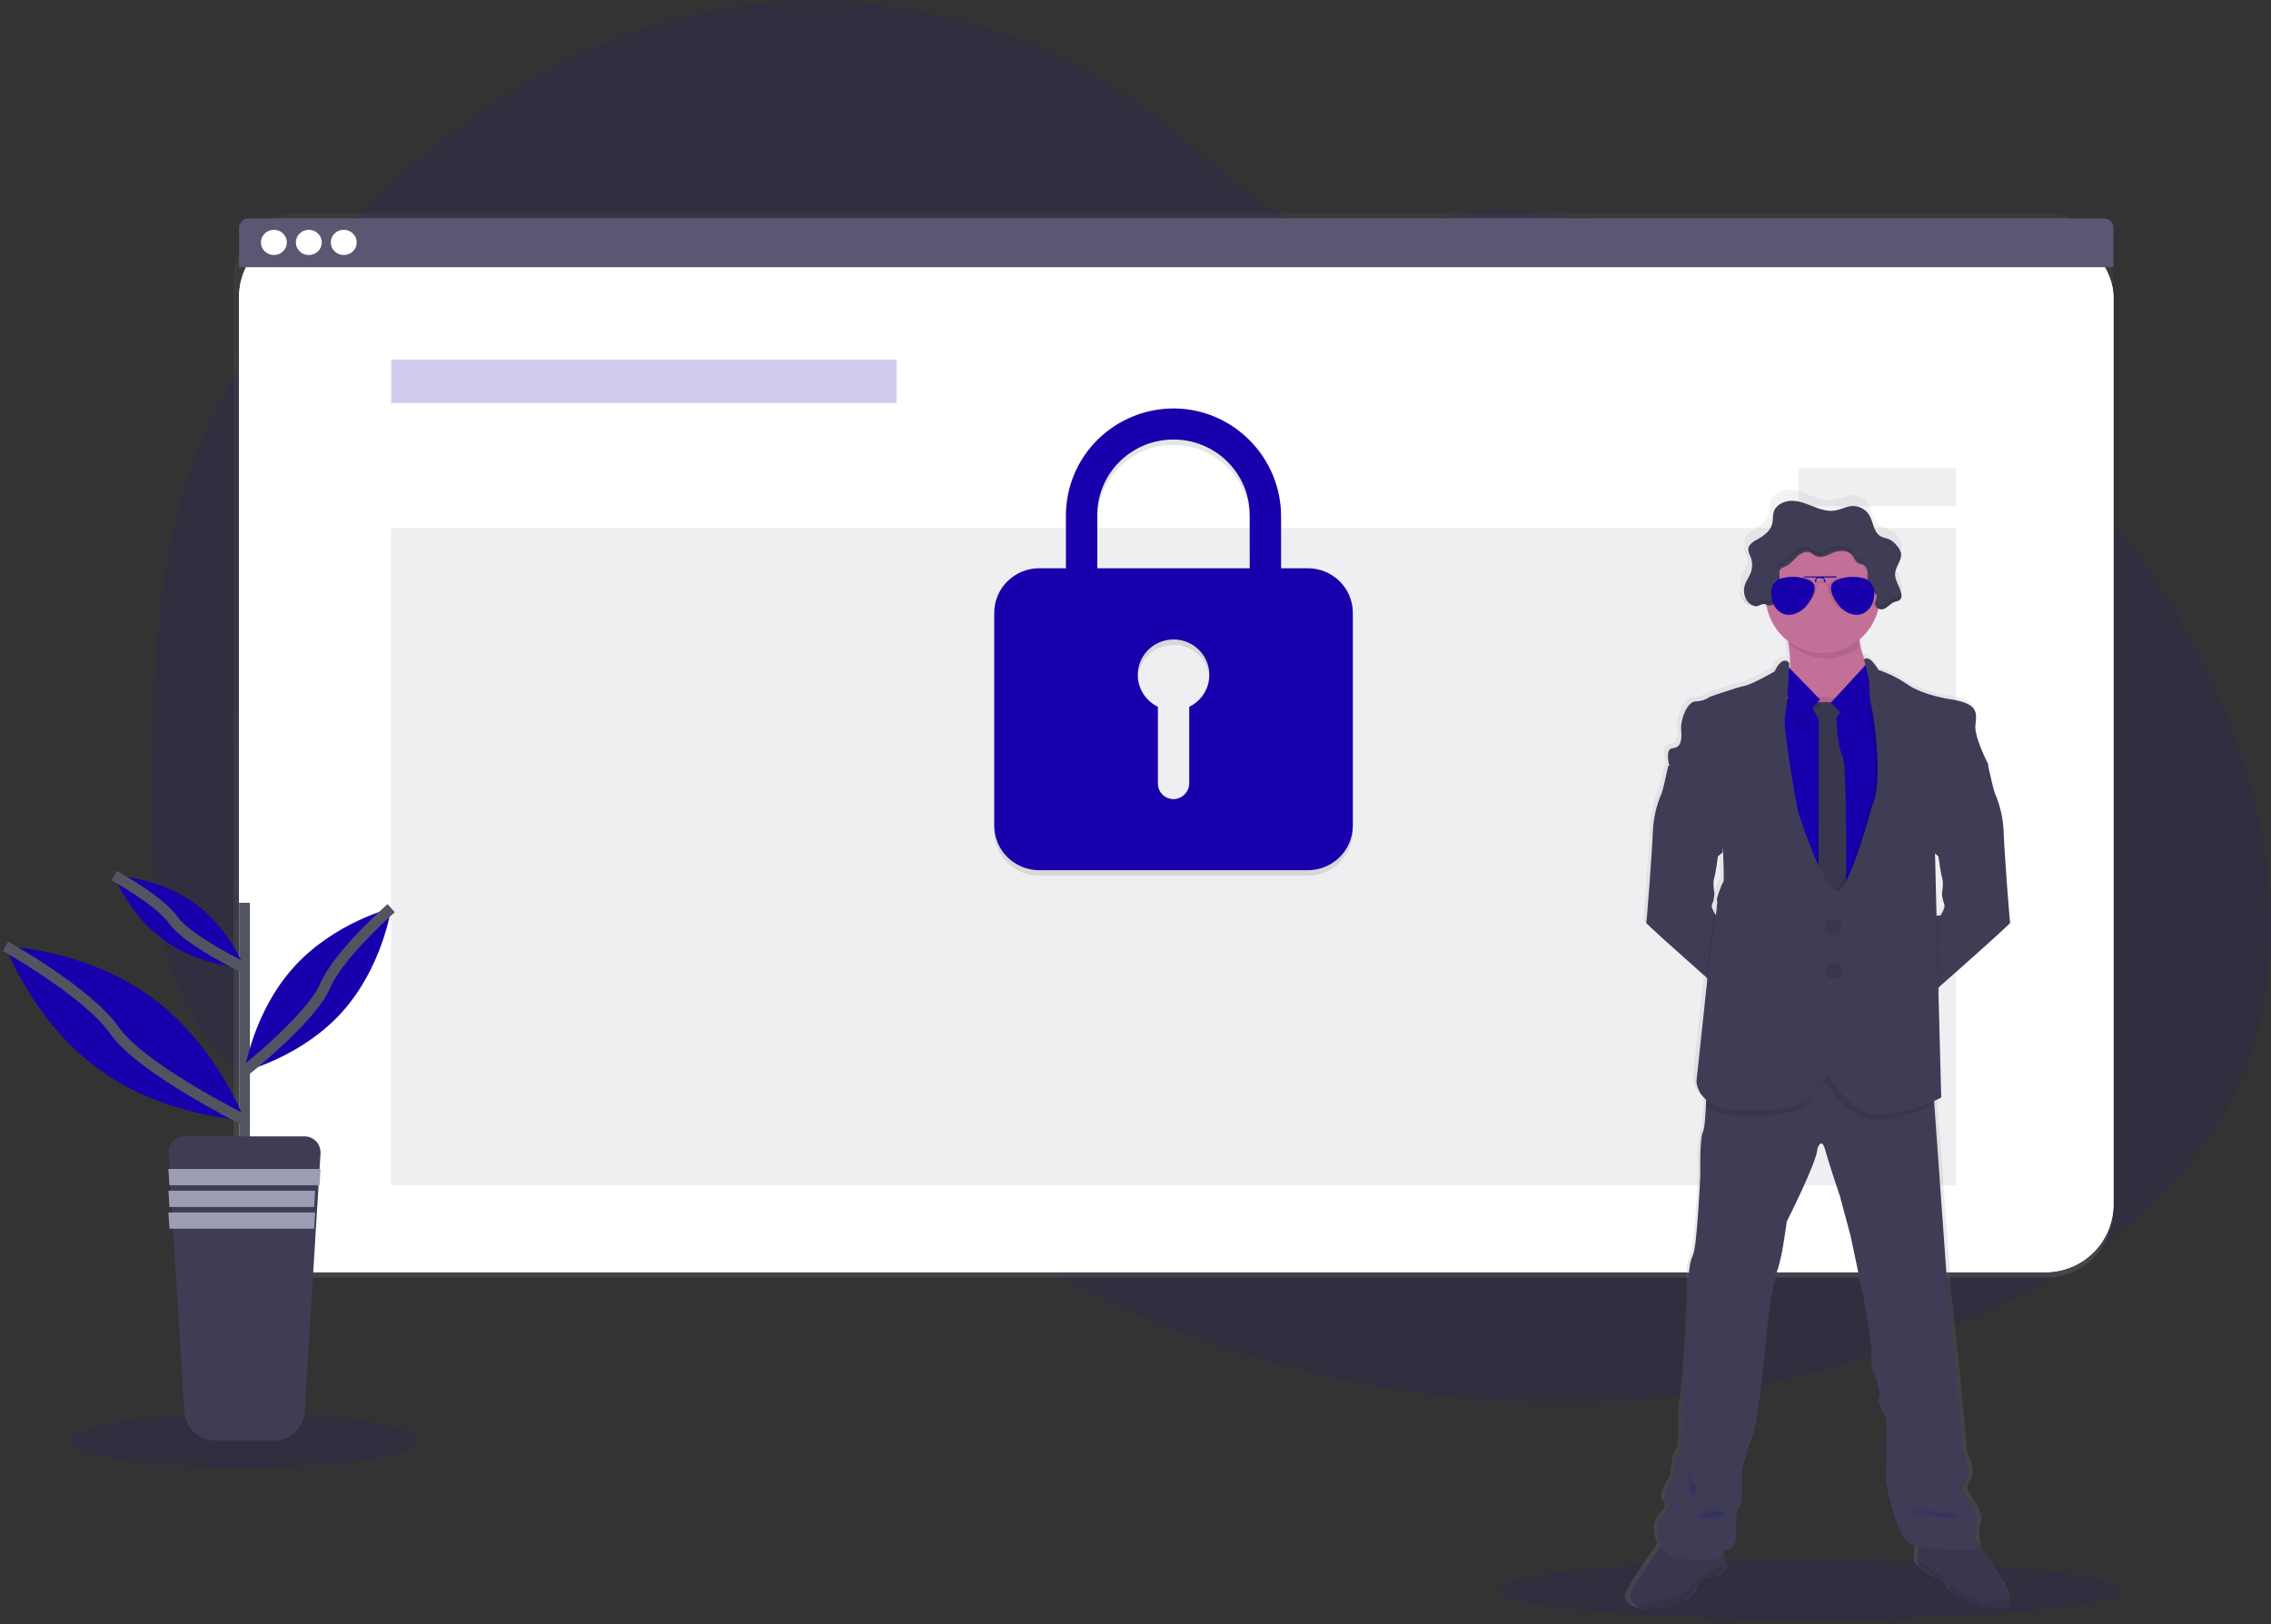 <?xml version="1.0" encoding="UTF-8"?>
<svg width="418px" height="299px" viewBox="0 0 418 299" version="1.1" xmlns="http://www.w3.org/2000/svg" xmlns:xlink="http://www.w3.org/1999/xlink">
    <rect x="0" y="0" width="418" height="299" fill="#333333" stroke="none"/>
    <!-- Generator: Sketch 53.2 (72643) - https://sketchapp.com -->
    <title>undraw_security_o890</title>
    <desc>Created with Sketch.</desc>
    <defs>
        <linearGradient x1="49.999%" y1="100%" x2="49.999%" y2="0%" id="linearGradient-1">
            <stop stop-color="#808080" stop-opacity="0.25" offset="0%"></stop>
            <stop stop-color="#808080" stop-opacity="0.12" offset="54%"></stop>
            <stop stop-color="#808080" stop-opacity="0.1" offset="100%"></stop>
        </linearGradient>
        <linearGradient x1="50%" y1="100.008%" x2="50%" y2="0.002%" id="linearGradient-2">
            <stop stop-color="#808080" stop-opacity="0.25" offset="0%"></stop>
            <stop stop-color="#808080" stop-opacity="0.12" offset="54%"></stop>
            <stop stop-color="#808080" stop-opacity="0.1" offset="100%"></stop>
        </linearGradient>
    </defs>
    <g id="Portfolio" stroke="none" stroke-width="1" fill="none" fill-rule="evenodd">
        <g id="Code-of-Ethics" transform="translate(-801, -2468)">
            <g id="undraw_security_o890" transform="translate(802, 2468)">
                <path d="M410.4,201.039 C400.737,221.01 381.116,234.364 360.783,243.171 C333.408,255.032 303.262,259.736 273.531,257.746 C268.321,257.399 263.126,256.844 257.947,256.081 C239.961,253.452 222.425,248.336 205.842,240.88 C201.056,238.72 196.367,236.362 191.775,233.807 C184.105,229.548 176.756,224.732 169.786,219.4 C168.033,218.059 166.305,216.684 164.6,215.275 C163.418,214.298 162.247,213.3 161.058,212.331 C158.548,210.287 155.966,208.344 153.086,206.891 C152.217,206.452 151.326,206.058 150.416,205.71 C141.295,202.234 130.777,203.546 121.282,206.257 C114.059,208.319 107.018,211.143 99.802,213.158 C96.593,214.081 93.323,214.778 90.016,215.242 C82.632,216.178 75.135,215.519 68.027,213.307 L67.42,213.118 C66.402,212.797 65.392,212.446 64.39,212.065 L63.783,211.831 C62.813,211.457 61.864,211.055 60.935,210.625 L60.328,210.348 C59.358,209.897 58.409,209.419 57.48,208.916 C57.146,208.742 56.815,208.552 56.488,208.374 C51.204,205.417 46.402,201.671 42.246,197.264 C42.126,197.143 42.013,197.02 41.882,196.899 C41.304,196.273 40.736,195.635 40.187,194.983 C39.984,194.742 39.78,194.502 39.58,194.254 C38.928,193.457 38.298,192.642 37.692,191.809 C37.601,191.689 37.514,191.565 37.427,191.445 C34.943,188.003 32.885,184.272 31.295,180.335 C31.244,180.215 31.197,180.091 31.153,179.97 C30.668,178.719 30.226,177.448 29.826,176.155 C29.662,175.616 29.506,175.062 29.368,174.523 C29.32,174.363 29.277,174.199 29.237,174.038 C27.229,166.121 27,157.889 27,149.705 C27,148.751 27,147.797 27,146.845 C27.058,133.607 27.262,120.144 29.211,107.088 C29.211,106.997 29.237,106.906 29.251,106.818 C29.904,102.423 30.791,98.066 31.91,93.766 C33.081,89.255 34.577,84.834 36.387,80.54 C40.871,69.973 47.392,60.357 54.633,51.444 C72.872,29.017 96.791,10.189 124.788,3.142 C154.955,-4.447 188.483,2.825 212.817,22.236 C220.237,28.153 226.903,35.16 235.235,39.697 C242.509,43.646 251.023,45.283 258.813,42.174 C265.25,39.606 269.44,38.33 276.67,38.72 C291.637,39.568 306.393,42.665 320.443,47.906 C321.01,48.114 321.577,48.329 322.141,48.544 C358.768,62.583 390.252,90.476 406.618,126.32 C407.052,127.267 407.472,128.222 407.88,129.184 C417.637,152.019 421.165,178.783 410.4,201.039 Z" id="Path" fill="#1800AD" fill-rule="nonzero" opacity="0.1"></path>
                <ellipse id="Oval" fill="#1800AD" fill-rule="nonzero" opacity="0.1" cx="44" cy="265.188" rx="32" ry="5"></ellipse>
                <ellipse id="Oval" fill="#1800AD" fill-rule="nonzero" opacity="0.1" cx="332" cy="292.688" rx="57" ry="5.5"></ellipse>
                <rect id="Rectangle" fill="url(#linearGradient-1)" fill-rule="nonzero" x="42" y="39.188" width="346" height="196" rx="12.49"></rect>
                <rect id="Rectangle" fill="#FFFFFF" fill-rule="nonzero" x="43" y="42.188" width="345" height="192" rx="12.49"></rect>
                <rect id="Rectangle" fill="#FFFFFF" fill-rule="nonzero" x="43" y="42.188" width="345" height="192" rx="12.49"></rect>
                <rect id="Rectangle" fill="#FFFFFF" fill-rule="nonzero" opacity="0.04" x="43" y="42.188" width="345" height="192" rx="12.49"></rect>
                <path d="M386.263,40.188 L44.752,40.188 C43.784,40.188 43,40.959 43,41.91 L43,49.188 L388,49.188 L388,41.91 C388,40.965 387.225,40.196 386.263,40.188 Z" id="Path" fill="#5A5773" fill-rule="nonzero"></path>
                <g id="6c975d28-8d47-4ade-9154-b3b78f637b65" transform="translate(47, 42.188)" fill="#FFFFFF" fill-rule="nonzero">
                    <ellipse id="Oval" cx="2.413" cy="2.436" rx="2.388" ry="2.321"></ellipse>
                    <ellipse id="Oval" cx="8.842" cy="2.436" rx="2.388" ry="2.321"></ellipse>
                    <ellipse id="Oval" cx="15.271" cy="2.436" rx="2.388" ry="2.321"></ellipse>
                </g>
                <rect id="Rectangle" fill="#1800AD" fill-rule="nonzero" opacity="0.2" x="71" y="66.188" width="93" height="8"></rect>
                <rect id="Rectangle" fill="#5A5773" fill-rule="nonzero" opacity="0.1" x="71" y="97.188" width="288" height="121"></rect>
                <path d="M239.753,105.61 L234.796,105.61 L234.796,96.069 C234.796,85.303 226.132,76.353 215.265,76.19 C209.973,76.134 204.877,78.175 201.109,81.857 C197.342,85.54 195.213,90.561 195.197,95.804 L195.197,105.61 L190.25,105.61 C185.7,105.624 182.014,109.276 182,113.784 L182,153.014 C182.014,157.523 185.7,161.175 190.25,161.188 L239.753,161.188 C244.303,161.175 247.988,157.522 248,153.014 L248,113.784 C247.988,109.276 244.303,105.624 239.753,105.61 Z M217.892,131.112 L217.892,145.162 C217.902,146.706 216.702,147.993 215.148,148.106 C214.358,148.143 213.587,147.857 213.015,147.316 C212.443,146.775 212.119,146.026 212.119,145.242 L212.119,131.105 C209.363,129.773 207.899,126.733 208.589,123.772 C209.278,120.812 211.939,118.715 215.005,118.715 C218.072,118.715 220.733,120.812 221.422,123.772 C222.112,126.733 220.648,129.773 217.892,131.105 L217.892,131.112 Z M229.029,105.61 L200.971,105.61 L200.971,95.804 C200.971,88.131 207.249,81.91 214.995,81.91 C222.74,81.91 229.018,88.131 229.018,95.804 L229.029,105.61 Z" id="Shape" fill="#000000" fill-rule="nonzero" opacity="0.1"></path>
                <path d="M239.753,104.61 L234.796,104.61 L234.796,95.069 C234.796,84.303 226.132,75.353 215.265,75.19 C209.973,75.134 204.877,77.175 201.109,80.857 C197.342,84.54 195.213,89.561 195.197,94.804 L195.197,104.61 L190.25,104.61 C185.7,104.624 182.014,108.276 182,112.784 L182,152.014 C182.014,156.523 185.7,160.175 190.25,160.188 L239.753,160.188 C244.303,160.175 247.988,156.522 248,152.014 L248,112.784 C247.988,108.276 244.303,104.624 239.753,104.61 L239.753,104.61 Z M217.892,130.112 L217.892,144.162 C217.902,145.706 216.702,146.993 215.148,147.106 C214.358,147.143 213.587,146.857 213.015,146.316 C212.443,145.775 212.119,145.026 212.119,144.242 L212.119,130.105 C209.363,128.773 207.899,125.733 208.589,122.772 C209.278,119.812 211.939,117.715 215.005,117.715 C218.072,117.715 220.733,119.812 221.422,122.772 C222.112,125.733 220.648,128.773 217.892,130.105 L217.892,130.112 Z M229.029,104.61 L200.971,104.61 L200.971,94.804 C200.971,87.131 207.249,80.91 214.995,80.91 C222.74,80.91 229.018,87.131 229.018,94.804 L229.029,104.61 Z" id="Shape" fill="#1800AD" fill-rule="nonzero"></path>
                <rect id="Rectangle" fill="#5A5773" fill-rule="nonzero" opacity="0.1" x="330" y="86.188" width="29" height="7"></rect>
                <path d="M368.972,294.259 C368.779,293.293 368.449,292.359 367.991,291.486 L363.6,284.957 L363.625,284.957 C363.625,284.957 362.934,281.677 363.625,280.067 C364.317,278.456 361.159,274.495 361.159,274.495 C361.159,274.495 360.774,273.5 361.777,272.276 C362.78,271.052 361.159,267.466 361.159,267.466 C361.159,267.466 360.39,259.978 360.313,258.834 C360.236,257.69 359.618,251.35 359.618,251.35 L358.154,237.908 L355.549,202.282 L355.501,201.616 C355.823,201.459 355.995,201.361 355.995,201.361 L355.475,181.662 L355.926,181.258 C359.856,177.716 368.921,169.518 368.829,169.339 C368.738,169.16 367.731,155.649 367.614,152.268 C367.514,149.865 366.986,147.499 366.055,145.279 C365.828,144.831 365.173,141.876 364.902,140.626 C364.829,140.283 364.782,140.068 364.782,140.068 C364.782,140.068 362.125,135.025 362.355,132.733 C362.586,130.441 363.047,128.725 357.382,127.924 C357.382,127.924 352.625,127.217 349.792,125.289 C348.117,124.135 346.286,123.222 344.354,122.578 C344.354,122.578 342.766,119.663 341.661,120.651 C341.193,119.61 340.843,118.521 340.618,117.404 L340.585,117.2 C342.683,115.743 344.192,113.592 344.844,111.129 C344.881,110.991 344.91,110.849 344.943,110.71 C345.053,110.747 345.168,110.768 345.283,110.772 C346.246,110.772 346.839,109.705 347.739,109.366 C348.105,109.224 348.555,109.202 348.837,108.914 C349.025,108.69 349.112,108.399 349.078,108.109 C349.088,108.009 349.088,107.909 349.078,107.81 C349.08,107.775 349.08,107.739 349.078,107.704 L349.078,107.741 C348.833,106.414 347.801,105.237 347.915,103.889 C348.025,102.621 349.144,101.506 349.053,100.271 C349.052,100.173 349.043,100.076 349.027,99.979 L349.027,100.023 C348.891,99.541 348.64,99.098 348.295,98.733 C347.901,98.199 347.384,97.766 346.788,97.472 C346.279,97.25 345.69,97.199 345.214,96.933 C343.816,96.175 343.82,94.2 342.989,92.852 C342.263,91.705 340.953,91.059 339.597,91.18 C338.557,91.282 337.617,91.832 336.588,92.01 C335.183,92.258 333.752,91.803 332.42,91.282 C331.088,90.761 329.738,90.188 328.307,90.188 C326.876,90.188 325.328,90.917 324.896,92.262 C324.665,92.991 324.779,93.774 324.603,94.514 C324.289,95.818 323.139,96.751 321.95,97.4 C321.218,97.804 320.347,98.267 320.12,99.032 C320.12,99.01 320.12,98.992 320.12,98.974 C320.104,99.035 320.092,99.097 320.084,99.16 C320.076,99.241 320.076,99.322 320.084,99.404 C320.084,99.928 320.362,100.428 320.548,100.927 C320.896,101.876 320.888,102.919 320.527,103.864 C320.256,104.556 319.795,105.164 319.531,105.853 C319.407,106.174 319.326,106.51 319.29,106.852 L319.29,106.793 C319.28,106.949 319.28,107.104 319.29,107.26 C319.285,107.792 319.411,108.317 319.656,108.79 C319.995,109.45 320.587,109.945 321.299,110.164 C322.031,110.331 322.488,109.617 323.26,109.799 C323.398,109.833 323.534,109.875 323.666,109.927 C323.692,110.091 323.718,110.255 323.747,110.415 C324.214,112.867 325.526,115.08 327.458,116.672 C327.458,116.759 327.487,116.846 327.498,116.938 L327.498,116.938 C327.732,118.39 327.833,119.861 327.802,121.332 C327.802,121.332 326.649,119.652 325.068,122.895 C325.068,122.895 320.944,125.264 319.52,125.533 C318.097,125.803 313.043,127.556 313.043,127.556 C312.28,128.104 311.363,128.399 310.422,128.397 C308.845,128.397 307.535,131.833 307.725,133.703 C307.916,135.572 307.612,136.949 306.144,137.026 C304.677,137.102 305.478,140.065 305.489,140.116 L305.354,140.753 C305.068,142.058 304.446,144.856 304.227,145.294 C303.296,147.513 302.767,149.879 302.664,152.282 C302.551,155.664 301.566,169.124 301.453,169.354 C301.376,169.503 307.586,175.154 311.952,179.104 L312.585,179.673 L310.576,198.358 C310.695,199.815 311.449,201.147 312.64,202.002 C312.64,202.221 312.64,202.443 312.618,202.672 C312.53,204.859 312.355,207.504 312.003,208.196 C311.389,209.421 311.542,215.987 311.542,215.987 C311.542,215.987 310.924,229.352 310.155,230.806 C309.387,232.26 309.229,235.31 309.46,235.907 C309.691,236.505 308.688,252.556 308.688,252.556 L307.919,259.738 C307.919,259.738 308.15,266.61 307.455,266.763 C306.759,266.916 306.375,271.653 306.375,271.653 C306.375,271.653 303.912,275.013 304.988,276.233 C306.064,277.454 304.831,277.993 304.717,278.296 C304.604,278.598 302.368,279.753 303.985,284.024 C304,284.066 304.017,284.107 304.036,284.148 C302.521,286.243 297.72,293.002 298.013,294.03 C298.229,294.683 298.687,295.23 299.294,295.56 C300.424,296.234 302.364,296.547 305.449,295.56 C310.572,293.917 310.207,292.732 310.207,292.732 C310.261,291.583 311.21,290.676 312.366,290.67 C314.485,290.517 316.065,288.571 316.065,288.571 L315.817,287.649 L315.476,286.374 C315.517,286.01 315.776,285.372 316.94,285.018 C318.715,284.483 318.25,281.123 318.25,281.123 C318.25,281.123 318.097,277.611 318.865,277.152 C319.634,276.692 319.33,270.888 319.33,270.888 C319.33,270.888 320.179,266.687 321.408,263.859 C322.638,261.031 324.109,244.233 324.109,244.233 C324.109,244.233 325.108,235.984 326.034,233.615 C326.96,231.247 327.809,224.604 327.809,224.604 C327.809,224.604 333.514,213.604 333.588,211.159 C333.588,211.159 334.319,208.867 335.051,211.388 C335.783,213.91 337.84,219.944 337.84,219.944 L339.842,227.352 L342.231,238.425 L343.776,247.746 C343.776,247.746 343.542,251.259 344.142,252.483 C344.742,253.707 345.606,256.528 345.144,257.063 C344.683,257.599 346.067,260.12 346.455,260.652 C346.842,261.184 346.455,272.491 346.455,272.491 C346.455,272.491 348.226,282.114 350.769,283.787 C350.947,283.903 351.135,284.001 351.333,284.078 C351.296,285.12 351.26,286.516 351.307,287.245 C351.302,287.408 351.329,287.57 351.388,287.722 C351.618,288.028 354.238,290.091 354.78,290.091 C355.322,290.091 357.243,291.428 357.323,292.076 C357.404,292.725 362.956,295.472 363.742,295.553 C364.529,295.633 368.342,296.314 368.866,295.247 C368.995,294.934 369.032,294.592 368.972,294.259 Z M355.333,156.626 L355.728,156.965 C355.728,156.965 356.134,160.117 356.423,161.06 C356.712,162.004 356.365,163.84 356.365,163.84 C356.391,164.526 356.528,165.203 356.771,165.845 C357.115,166.533 356.076,168.031 356.076,168.031 L355.15,168.031 L354.861,156.232 L355.333,156.626 Z M327.802,121.398 L327.802,121.328 C327.794,121.35 327.791,121.376 327.791,121.398 L327.802,121.398 Z M313.584,166.817 C313.442,166.512 313.421,166.165 313.526,165.845 C313.608,165.672 313.673,165.491 313.72,165.305 C313.833,164.827 313.904,164.339 313.932,163.848 C313.933,163.842 313.933,163.836 313.932,163.83 C313.899,163.655 313.603,161.964 313.877,161.068 C314.152,160.171 314.569,156.972 314.569,156.972 L314.832,156.75 L315.443,156.221 C315.443,156.221 315.443,156.025 315.487,155.7 C315.615,158.47 315.718,161.53 315.553,161.683 C315.246,161.986 314.126,164.963 314.397,165.079 C314.485,165.119 314.364,166.311 314.159,167.914 C313.929,167.57 313.736,167.202 313.584,166.817 L313.584,166.817 Z" id="Shape" fill="url(#linearGradient-2)" fill-rule="nonzero"></path>
                <path d="M344,124.937 L344,129.491 L334.486,134.188 C334.486,134.188 325.04,128.576 327.37,126.343 C328.861,124.93 328.574,121.049 328.171,118.38 L328.171,118.38 C327.936,116.828 327.664,115.689 327.664,115.689 C327.664,115.689 344.634,110.93 342.069,114.543 C341.211,115.751 341.144,117.315 341.431,118.863 C342.013,121.935 344,124.937 344,124.937 Z" id="Path" fill="#C37098" fill-rule="nonzero"></path>
                <path d="M318,168.558 L316.777,183.188 C316.777,183.188 314.944,181.574 312.571,179.473 C308.173,175.577 301.926,170.006 302.001,169.858 C302.116,169.63 303.116,156.357 303.224,153.021 C303.326,150.653 303.857,148.321 304.793,146.132 C305.016,145.698 305.644,142.94 305.908,141.651 C305.998,141.25 306.053,140.99 306.053,140.99 L308.106,140.188 C308.106,140.188 316.658,149.454 316.658,149.623 C316.658,149.793 316.074,156.91 316.074,156.91 L315.468,157.422 L315.204,157.643 C315.204,157.643 314.795,160.752 314.505,161.683 C314.215,162.615 314.527,164.232 314.561,164.406 L314.561,164.406 C314.533,164.892 314.462,165.375 314.349,165.85 C314.3,166.032 314.234,166.21 314.152,166.381 C314.047,166.697 314.068,167.039 314.211,167.341 C314.376,167.76 314.591,168.158 314.851,168.529 L318,168.558 Z" id="Path" fill="#3F3D56" fill-rule="nonzero"></path>
                <path d="M368.999,169.854 C369.089,170.031 359.962,178.118 356.006,181.61 L354.213,183.188 L353,168.554 L356.144,168.554 C356.144,168.554 357.193,167.084 356.844,166.405 C356.6,165.772 356.463,165.105 356.438,164.43 C356.438,164.43 356.784,162.624 356.494,161.688 C356.204,160.753 355.794,157.647 355.794,157.647 L355.396,157.315 L354.924,156.914 C354.924,156.914 354.339,149.795 354.339,149.626 C354.339,149.456 362.897,140.188 362.897,140.188 L364.936,140.979 C364.936,140.979 364.981,141.193 365.055,141.532 C365.331,142.764 365.989,145.678 366.216,146.122 C367.153,148.312 367.685,150.645 367.786,153.013 C367.883,156.351 368.88,169.627 368.999,169.854 Z" id="Path" fill="#3F3D56" fill-rule="nonzero"></path>
                <path d="M368.879,295.604 C368.358,296.666 364.701,295.968 363.947,295.909 C363.192,295.851 357.862,293.096 357.788,292.452 C357.713,291.807 355.867,290.479 355.35,290.479 C354.832,290.479 352.32,288.426 352.097,288.124 C352.04,287.973 352.015,287.812 352.022,287.651 C351.944,286.402 352.097,283.188 352.097,283.188 L362.816,283.796 L368.025,291.844 C368.464,292.712 368.782,293.64 368.968,294.599 C369.031,294.936 369,295.284 368.879,295.604 L368.879,295.604 Z" id="Path" fill="#3F3D56" fill-rule="nonzero"></path>
                <path d="M368.879,295.604 C368.358,296.666 364.701,295.968 363.947,295.909 C363.192,295.851 357.862,293.096 357.788,292.452 C357.713,291.807 355.867,290.479 355.35,290.479 C354.832,290.479 352.32,288.426 352.097,288.124 C352.04,287.973 352.015,287.812 352.022,287.651 C351.944,286.402 352.097,283.188 352.097,283.188 L362.816,283.796 L368.025,291.844 C368.464,292.712 368.782,293.64 368.968,294.599 C369.031,294.936 369,295.284 368.879,295.604 L368.879,295.604 Z" id="Path" fill="#000000" fill-rule="nonzero" opacity="0.1"></path>
                <path d="M368.879,295.572 C368.358,296.692 364.696,295.956 363.94,295.894 C363.185,295.833 357.848,292.928 357.774,292.249 C357.699,291.57 355.851,290.17 355.333,290.17 C354.815,290.17 352.299,288.006 352.076,287.687 C352.019,287.528 351.994,287.359 352.001,287.188 L355.478,289.567 C355.478,289.567 357.699,291.102 358.292,292.011 C358.884,292.921 363.554,294.812 363.94,294.851 C364.228,294.881 367.293,294.244 368.968,294.513 C369.031,294.868 369,295.235 368.879,295.572 L368.879,295.572 Z" id="Path" fill="#000000" fill-rule="nonzero" opacity="0.1"></path>
                <path d="M317,288.586 C317,288.586 315.422,290.53 313.314,290.68 C312.159,290.689 311.213,291.593 311.162,292.737 C311.162,292.737 311.53,293.921 306.433,295.562 C303.355,296.545 301.42,296.235 300.292,295.562 C299.687,295.231 299.23,294.686 299.013,294.035 C298.666,292.818 305.47,283.554 305.47,283.554 L311.663,283.188 L316.086,285.169 L316.764,287.68 L317,288.586 Z" id="Path" fill="#3F3D56" fill-rule="nonzero"></path>
                <path d="M317,288.586 C317,288.586 315.422,290.53 313.314,290.68 C312.159,290.689 311.213,291.593 311.162,292.737 C311.162,292.737 311.53,293.921 306.433,295.562 C303.355,296.545 301.42,296.235 300.292,295.562 C299.687,295.231 299.23,294.686 299.013,294.035 C298.666,292.818 305.47,283.554 305.47,283.554 L311.663,283.188 L316.086,285.169 L316.764,287.68 L317,288.586 Z" id="Path" fill="#000000" fill-rule="nonzero" opacity="0.1"></path>
                <path d="M316,289.053 C316,289.053 314.489,290.878 312.47,291.018 C311.364,291.026 310.458,291.875 310.409,292.949 C310.409,292.949 310.762,294.061 305.88,295.601 C302.933,296.523 301.08,296.232 300,295.601 C302.778,295.32 308.916,293.615 309.53,293.025 C310.268,292.308 311.189,290.339 311.814,290.305 C312.248,290.277 314.454,288.988 315.778,288.188 L316,289.053 Z" id="Path"></path>
                <path d="M316,289.053 C316,289.053 314.489,290.878 312.47,291.018 C311.364,291.026 310.458,291.875 310.409,292.949 C310.409,292.949 310.762,294.061 305.88,295.601 C302.933,296.523 301.08,296.232 300,295.601 C302.778,295.32 308.916,293.615 309.53,293.025 C310.268,292.308 311.189,290.339 311.814,290.305 C312.248,290.277 314.454,288.988 315.778,288.188 L316,289.053 Z" id="Path" fill="#000000" fill-rule="nonzero" opacity="0.1"></path>
                <path d="M362.903,280.256 C362.224,281.858 362.903,285.139 362.903,285.139 C362.903,285.139 352.793,285.673 350.323,283.994 C347.853,282.315 346.105,272.7 346.105,272.7 C346.105,272.7 346.466,261.409 346.105,260.875 C345.744,260.341 344.372,257.824 344.823,257.29 C345.275,256.756 344.462,253.933 343.845,252.711 C343.227,251.49 343.484,247.982 343.484,247.982 L341.974,238.67 L339.642,227.61 L337.659,220.207 C337.659,220.207 335.626,214.179 334.937,211.663 C334.247,209.146 333.517,211.432 333.517,211.432 C333.445,213.875 327.87,224.863 327.87,224.863 C327.87,224.863 327.04,231.501 326.137,233.864 C325.234,236.227 324.252,244.471 324.252,244.471 C324.252,244.471 322.808,261.255 321.616,264.079 C320.424,266.902 319.605,271.098 319.605,271.098 C319.605,271.098 319.908,276.898 319.153,277.356 C318.399,277.813 318.521,281.324 318.521,281.324 C318.521,281.324 318.973,284.678 317.24,285.216 C315.506,285.753 315.795,286.895 315.795,286.895 C315.795,286.895 306.154,288.497 304.572,284.221 C302.991,279.945 305.175,278.808 305.295,278.5 C305.414,278.193 306.616,277.663 305.562,276.438 C304.507,275.212 306.916,271.862 306.916,271.862 C306.916,271.862 307.295,267.133 307.97,266.979 C308.646,266.826 308.425,259.96 308.425,259.96 L309.176,252.788 C309.176,252.788 310.159,236.764 309.931,236.154 C309.704,235.543 309.855,232.496 310.61,231.033 C311.365,229.57 311.964,216.227 311.964,216.227 C311.964,216.227 311.812,209.669 312.415,208.448 C312.776,207.756 312.928,205.097 313.015,202.928 C313.08,201.272 313.094,199.9 313.094,199.9 L321.529,196.696 L332.362,193.188 L341.476,197.614 L354.811,200.207 L354.977,202.537 L357.523,238.129 L358.967,251.555 C358.967,251.555 359.57,257.887 359.646,259.031 C359.722,260.176 360.473,267.656 360.473,267.656 C360.473,267.656 362.054,271.24 361.076,272.462 C360.097,273.684 360.473,274.656 360.473,274.656 C360.473,274.656 363.582,278.654 362.903,280.256 Z" id="Path" fill="#3F3D56" fill-rule="nonzero"></path>
                <path d="M341.748,114.606 C340.93,115.872 340.866,117.509 341.14,119.131 C337.296,122.053 332.114,121.844 328.484,118.621 L328.484,118.621 C328.26,116.995 328,115.803 328,115.803 C328,115.803 344.196,110.826 341.748,114.606 Z" id="Path" fill="#000000" fill-rule="nonzero" opacity="0.1"></path>
                <path d="M345,109.689 C345,115.487 340.299,120.188 334.5,120.188 C328.701,120.188 324,115.487 324,109.689 C324,103.89 328.701,99.189 334.5,99.189 C337.289,99.175 339.967,100.277 341.939,102.249 C343.911,104.221 345.013,106.9 345,109.689 L345,109.689 Z" id="Path" fill="#C37098" fill-rule="nonzero"></path>
                <polygon id="Path" fill="#000000" fill-rule="nonzero" opacity="0.1" points="347 127.38 343.537 189.188 324.726 185.229 321 160.452 324.69 127.188 327.468 127.546 332.366 128.172 337.218 128.472 342.477 127.886"></polygon>
                <polygon id="Path" fill="#1800AD" fill-rule="nonzero" points="347 128.377 343.537 190.188 324.726 186.229 321 161.45 324.69 128.188 327.468 128.543 332.366 129.168 337.218 129.468 342.477 128.883"></polygon>
                <path d="M332,129.188 L339,129.418 L337.032,132.108 C337.032,132.108 337.17,137.544 338.105,139.102 C339.041,140.661 338.765,164.733 338.765,164.733 L336.901,168.188 L333.715,164.315 L333.756,132.531 L332,129.188 Z" id="Path" fill="#3F3D56" fill-rule="nonzero"></path>
                <path d="M332,129.188 L339,129.418 L337.032,132.108 C337.032,132.108 337.17,137.544 338.105,139.102 C339.041,140.661 338.765,164.733 338.765,164.733 L336.901,168.188 L333.715,164.315 L333.756,132.531 L332,129.188 Z" id="Path" fill="#000000" fill-rule="nonzero" opacity="0.1"></path>
                <polygon id="Path" fill="#000000" fill-rule="nonzero" opacity="0.1" points="342.586 122.188 336 129.342 339.763 133.188 346 127.226"></polygon>
                <polygon id="Path" fill="#1800AD" fill-rule="nonzero" points="342.586 122.188 336 129.342 339.763 133.188 346 127.226"></polygon>
                <polygon id="Path" fill="#000000" fill-rule="nonzero" opacity="0.1" points="334 129.773 327.602 123.188 327 126.635 329.936 134.188"></polygon>
                <polygon id="Path" fill="#1800AD" fill-rule="nonzero" points="334 128.773 327.603 122.188 327 125.635 329.937 133.188"></polygon>
                <path d="M355,203.338 C351.925,204.79 348.631,205.734 345.249,206.133 C339.033,206.917 334.966,199.078 334.966,199.078 L332.593,202.139 C331.838,205.389 320.35,206.209 315.68,204.977 C314.711,204.74 313.8,204.313 313,203.721 C313.065,202.099 313.079,200.757 313.079,200.757 L321.516,197.621 L332.351,194.188 L341.467,198.52 L354.805,201.058 L355,203.338 Z" id="Path" fill="#000000" fill-rule="nonzero" opacity="0.1"></path>
                <path d="M347,128.38 L343.542,190.188 L324.732,186.229 L321,161.454 L324.685,128.188 L327.462,128.55 C327.391,129.762 327.255,130.969 327.055,132.166 C326.604,134.281 329.388,149.29 329.388,149.29 C329.388,149.29 334.678,166.122 337.058,163.696 C339.438,161.269 342.828,148.459 342.828,148.459 C345.125,143.707 342.867,130.38 342.698,130.112 C342.58,129.718 342.507,129.312 342.482,128.901 L347,128.38 Z" id="Path" fill="#000000" fill-rule="nonzero" opacity="0.1"></path>
                <polygon id="Path" fill="#000000" fill-rule="nonzero" opacity="0.1" points="355.836 176.376 356 182.572 354.208 184.188 353 169.188 355.677 169.188"></polygon>
                <path d="M314.138,165.188 L314.138,165.188 C314.111,165.525 314.042,165.86 313.93,166.188 C313.93,166.096 313.93,166.043 313.901,166.036 C313.792,166.016 313.923,165.633 314.138,165.188 Z" id="Path" fill="#000000" fill-rule="nonzero" opacity="0.1"></path>
                <path d="M318,169.39 L316.873,184.188 C316.873,184.188 315.185,182.556 313,180.43 L313.26,177.808 C313.26,177.808 314.182,171.366 314.517,168.188 C314.669,168.612 314.867,169.015 315.106,169.39 L318,169.39 Z" id="Path" fill="#000000" fill-rule="nonzero" opacity="0.1"></path>
                <path d="M328.328,122.049 C328.328,122.049 327.185,120.37 325.617,123.611 C325.617,123.611 321.529,125.978 320.122,126.245 C318.715,126.513 313.711,128.269 313.711,128.269 C312.955,128.814 312.046,129.108 311.114,129.107 C309.546,129.107 308.245,132.542 308.436,134.412 C308.626,136.281 308.322,137.657 306.871,137.734 C305.421,137.811 306.219,140.822 306.219,140.822 L315.887,151.89 C315.887,151.89 316.499,162.079 316.195,162.387 C315.891,162.694 314.781,165.68 315.048,165.782 C315.316,165.885 313.583,177.154 313.583,177.154 L311.253,199.022 C311.253,199.022 311.253,202.681 315.994,203.943 C320.734,205.205 332.395,204.371 333.146,201.049 L335.553,197.917 C335.553,197.917 339.678,205.933 345.983,205.132 C352.288,204.331 356.303,202.041 356.303,202.041 L355.614,175.833 L355.156,156.943 L365,140.789 C365,140.789 362.362,135.751 362.593,133.472 C362.824,131.192 363.278,129.465 357.662,128.664 C357.662,128.664 352.925,127.958 350.134,126.03 C348.475,124.879 346.662,123.968 344.748,123.322 C344.748,123.322 343.173,120.395 342.078,121.398 C342.078,121.398 343.177,125.536 343.085,126.154 C342.993,126.772 343.257,129.568 343.429,129.857 C343.602,130.146 345.895,143.614 343.561,148.421 C343.561,148.421 340.136,161.384 337.7,163.839 C335.263,166.294 329.907,149.263 329.907,149.263 C329.907,149.263 327.079,134.072 327.537,131.935 C327.995,129.798 328.328,122.049 328.328,122.049 Z" id="Path" fill="#3F3D56" fill-rule="nonzero"></path>
                <circle id="Oval" fill="#3F3D56" fill-rule="nonzero" cx="336.5" cy="170.688" r="1.5"></circle>
                <circle id="Oval" fill="#3F3D56" fill-rule="nonzero" cx="336.5" cy="178.688" r="1.5"></circle>
                <circle id="Oval" fill="#000000" fill-rule="nonzero" opacity="0.1" cx="336.5" cy="170.688" r="1.5"></circle>
                <circle id="Oval" fill="#000000" fill-rule="nonzero" opacity="0.1" cx="336.5" cy="178.688" r="1.5"></circle>
                <path d="M351,278.188 C351,278.188 358.239,278.642 358.958,279.096 C359.676,279.55 351,278.188 351,278.188 Z" id="Path" stroke="#1800AD" fill="#000000" fill-rule="nonzero" opacity="0.1"></path>
                <path d="M310,272.188 C310,272.188 311.47,274.148 310.845,275.049 C310.221,275.95 310,272.188 310,272.188 Z" id="Path" stroke="#1800AD" fill="#000000" fill-rule="nonzero" opacity="0.1"></path>
                <path d="M312,279.062 C312,279.062 314.743,277.511 315.841,278.542 C316.938,279.572 312,279.062 312,279.062 Z" id="Path" stroke="#1800AD" fill="#000000" fill-rule="nonzero" opacity="0.1"></path>
                <path d="M344.993,109.564 C344.995,110.449 344.882,111.331 344.656,112.188 C344.203,111.984 343.926,111.524 343.961,111.034 C344.007,110.612 344.29,110.226 344.23,109.808 C344.14,109.163 343.352,108.901 342.936,108.391 C342.423,107.775 342.535,106.879 342.578,106.082 C342.621,105.285 342.416,104.311 341.66,104.038 C341.434,103.956 341.187,103.949 340.968,103.857 C340.374,103.609 340.191,102.879 339.793,102.376 C338.998,101.363 337.417,101.385 336.21,101.866 C335.684,102.115 335.146,102.338 334.597,102.532 C334.041,102.726 333.429,102.681 332.909,102.408 C332.673,102.26 332.483,102.054 332.239,101.905 C331.429,101.424 330.368,101.905 329.666,102.525 C328.964,103.145 328.401,103.978 327.516,104.357 C327.118,104.534 326.627,104.64 326.441,105.023 C326.348,105.231 326.309,105.458 326.326,105.685 C326.326,107.063 326.491,108.462 326.201,109.812 C326.014,110.679 325.398,111.664 324.506,111.558 C324.394,111.542 324.285,111.514 324.179,111.476 C323.447,107.607 324.992,103.662 328.169,101.288 C331.345,98.914 335.607,98.521 339.173,100.273 C342.739,102.025 344.996,105.62 345,109.557 L344.993,109.564 Z" id="Path" fill="#000000" fill-rule="nonzero" opacity="0.1"></path>
                <path d="M323.901,111.221 C324.17,111.281 324.424,111.42 324.7,111.456 C325.594,111.562 326.211,110.573 326.397,109.701 C326.688,108.346 326.537,106.94 326.526,105.556 C326.506,105.329 326.545,105.1 326.638,104.891 C326.842,104.507 327.333,104.4 327.714,104.222 C328.582,103.838 329.148,103.019 329.866,102.382 C330.583,101.746 331.627,101.276 332.438,101.76 C332.678,101.902 332.872,102.116 333.109,102.265 C333.632,102.535 334.244,102.58 334.802,102.39 C335.358,102.226 335.878,101.938 336.412,101.721 C337.61,101.237 339.196,101.219 339.999,102.229 C340.398,102.738 340.581,103.468 341.176,103.717 C341.395,103.809 341.642,103.82 341.868,103.902 C342.625,104.183 342.819,105.154 342.787,105.955 C342.754,106.755 342.647,107.655 343.145,108.275 C343.561,108.78 344.351,109.043 344.44,109.698 C344.498,110.118 344.218,110.509 344.171,110.929 C344.15,111.244 344.256,111.555 344.467,111.791 C344.678,112.028 344.976,112.171 345.294,112.188 C346.227,112.188 346.804,111.153 347.676,110.822 C348.034,110.683 348.469,110.662 348.752,110.381 C348.965,110.108 349.046,109.755 348.974,109.417 C348.799,108.054 347.697,106.869 347.816,105.503 C347.927,104.193 349.15,103.051 348.892,101.763 C348.76,101.288 348.514,100.852 348.174,100.493 C347.79,99.976 347.289,99.556 346.711,99.266 C346.212,99.052 345.635,99.002 345.179,98.742 C343.823,98.006 343.827,96.085 343.027,94.775 C342.327,93.672 341.065,93.049 339.755,93.16 C338.748,93.259 337.833,93.79 336.836,93.968 C335.469,94.209 334.084,93.765 332.789,93.256 C331.494,92.747 330.185,92.188 328.797,92.188 C327.409,92.188 325.906,92.9 325.482,94.202 C325.26,94.914 325.371,95.675 325.199,96.391 C324.898,97.661 323.764,98.565 322.624,99.194 C321.838,99.628 320.895,100.127 320.801,101.013 C320.74,101.575 321.052,102.08 321.25,102.624 C321.585,103.545 321.578,104.555 321.228,105.471 C320.966,106.143 320.529,106.734 320.263,107.403 C319.882,108.321 319.916,109.357 320.357,110.249 C320.694,110.899 321.287,111.382 321.996,111.584 C322.702,111.751 323.147,111.057 323.901,111.221 Z" id="Path" fill="#3F3D56" fill-rule="nonzero"></path>
                <g id="Group" opacity="0.1" transform="translate(319, 100.188)" fill="#000000" fill-rule="nonzero">
                    <path d="M6.805,8.735 C6.615,9.625 5.982,10.636 5.071,10.527 C4.789,10.491 4.533,10.349 4.255,10.287 C3.49,10.12 3.037,10.833 2.316,10.651 C1.592,10.445 0.986,9.951 0.64,9.287 C0.449,8.917 0.333,8.513 0.3,8.098 C0.227,8.742 0.345,9.393 0.64,9.971 C0.986,10.635 1.592,11.128 2.316,11.335 C3.048,11.502 3.49,10.789 4.255,10.971 C4.523,11.064 4.795,11.142 5.071,11.207 C5.982,11.32 6.615,10.309 6.805,9.418 C6.955,8.631 7.014,7.83 6.98,7.029 C6.977,7.602 6.918,8.173 6.805,8.735 Z" id="Path"></path>
                    <path d="M1.793,3.258 C1.839,2.662 1.757,2.063 1.551,1.502 C1.386,1.128 1.245,0.745 1.13,0.353 C1.115,0.414 1.103,0.476 1.094,0.538 C1.032,1.109 1.354,1.629 1.551,2.185 C1.679,2.531 1.76,2.892 1.793,3.258 L1.793,3.258 Z" id="Path"></path>
                    <path d="M29.744,1.342 C29.572,2.375 28.73,3.345 28.646,4.433 C28.626,4.619 28.626,4.807 28.646,4.993 C28.829,3.724 29.96,2.6 29.744,1.342 Z" id="Path"></path>
                    <path d="M29.806,9.015 C29.775,9.167 29.703,9.307 29.598,9.422 C29.327,9.709 28.866,9.731 28.5,9.873 C27.611,10.211 27.037,11.28 26.071,11.269 C25.565,11.241 25.128,10.905 24.973,10.425 C24.951,10.504 24.934,10.584 24.922,10.665 C24.901,10.987 25.01,11.304 25.225,11.545 C25.44,11.786 25.743,11.931 26.067,11.949 C27.022,11.949 27.607,10.891 28.496,10.556 C28.862,10.415 29.309,10.393 29.594,10.105 C29.811,9.826 29.894,9.466 29.821,9.12 C29.817,9.076 29.81,9.047 29.806,9.015 Z" id="Path"></path>
                    <path d="M25.218,8.713 C25.127,8.051 24.322,7.782 23.898,7.258 C23.637,6.914 23.496,6.496 23.495,6.065 C23.466,6.742 23.477,7.433 23.898,7.942 C24.318,8.451 24.959,8.669 25.163,9.193 C25.215,9.038 25.234,8.875 25.218,8.713 L25.218,8.713 Z" id="Path"></path>
                    <path d="M23.517,4.905 C23.546,4.087 23.349,3.087 22.577,2.807 C22.35,2.724 22.098,2.713 21.874,2.622 C21.267,2.367 21.077,1.618 20.674,1.102 C19.859,0.065 18.245,0.084 17.016,0.578 C16.467,0.8 15.944,1.095 15.373,1.262 C14.806,1.461 14.181,1.414 13.65,1.135 C13.409,0.982 13.211,0.771 12.966,0.618 C12.135,0.124 11.052,0.618 10.339,1.255 C9.626,1.891 9.048,2.742 8.144,3.135 C7.734,3.316 7.237,3.425 7.024,3.818 C6.931,4.032 6.892,4.266 6.911,4.498 C6.911,4.64 6.911,4.782 6.911,4.924 C6.916,4.777 6.952,4.633 7.017,4.502 C7.229,4.109 7.727,4 8.137,3.818 C9.022,3.425 9.6,2.589 10.332,1.938 C11.063,1.287 12.128,0.807 12.959,1.302 C13.204,1.447 13.401,1.665 13.643,1.815 C14.173,2.096 14.799,2.142 15.366,1.942 C15.925,1.744 16.473,1.517 17.009,1.262 C18.234,0.767 19.848,0.745 20.667,1.782 C21.07,2.298 21.26,3.047 21.867,3.302 C22.09,3.396 22.343,3.407 22.57,3.491 C23.195,3.724 23.444,4.422 23.499,5.113 L23.517,4.905 Z" id="Path"></path>
                </g>
                <g id="Group" opacity="0.1" transform="translate(325, 106.188)" fill="#000000" fill-rule="nonzero">
                    <path d="M0.011,2.786 C0.053,1.593 0.897,0.57 2.083,0.277 C3.681,-0.105 5.359,-0.031 6.915,0.49 C10.317,1.589 6.485,5.544 6.485,5.544 C6.485,5.544 3.936,7.994 1.559,6.282 C0.857,5.764 0.366,5.021 0.172,4.183 C0.056,3.726 0.001,3.256 0.011,2.786 L0.011,2.786 Z" id="Path"></path>
                    <path d="M18.713,2.786 C18.671,1.592 17.824,0.569 16.638,0.277 C15.04,-0.104 13.364,-0.03 11.809,0.49 C8.407,1.589 12.239,5.544 12.239,5.544 C12.239,5.544 14.784,7.994 17.165,6.282 C17.867,5.764 18.358,5.021 18.552,4.183 C18.668,3.726 18.723,3.256 18.713,2.786 L18.713,2.786 Z" id="Path"></path>
                    <polygon id="Path" points="6.274 0.168 6.274 0.333 12.486 0.333 12.486 0.137"></polygon>
                    <path d="M8.256,1.921 L8.453,1.921 L8.453,1.365 C8.453,1.365 9.084,0.885 10.131,1.365 L10.131,1.862 L10.489,1.862 L10.489,1.536 L10.314,1.536 C10.314,1.536 10.385,0.861 9.217,0.97 C9.217,0.97 8.278,0.882 8.299,1.463 L8.084,1.463 L8.256,1.921 Z" id="Path"></path>
                </g>
                <path d="M325.001,108.996 C325.042,107.777 325.854,106.732 326.995,106.432 C328.533,106.045 330.147,106.121 331.645,106.65 C334.919,107.777 331.231,111.814 331.231,111.814 C331.231,111.814 328.778,114.317 326.491,112.568 C325.814,112.04 325.341,111.28 325.156,110.423 C325.044,109.956 324.992,109.476 325.001,108.996 L325.001,108.996 Z" id="Path" fill="#1800AD" fill-rule="nonzero"></path>
                <path d="M343.999,108.996 C343.958,107.776 343.144,106.731 342.002,106.432 C340.464,106.045 338.852,106.121 337.355,106.65 C334.081,107.777 337.769,111.814 337.769,111.814 C337.769,111.814 340.218,114.317 342.509,112.568 C343.186,112.04 343.659,111.28 343.844,110.423 C343.956,109.956 344.008,109.477 343.999,108.996 Z" id="Path" fill="#1800AD" fill-rule="nonzero"></path>
                <polygon id="Path" fill="#1800AD" fill-rule="nonzero" points="331 106.118 331 106.292 337 106.292 337 106.085"></polygon>
                <path d="M333.143,107.188 L333.307,107.188 L333.307,106.611 C333.307,106.611 333.832,106.116 334.702,106.611 L334.702,107.13 L335,107.13 L335,106.789 L334.854,106.789 C334.854,106.789 334.914,106.091 333.942,106.2 C333.942,106.2 333.161,106.113 333.179,106.712 L333,106.712 L333.143,107.188 Z" id="Path" fill="#1800AD" fill-rule="nonzero"></path>
                <rect id="Rectangle" fill="#535461" fill-rule="nonzero" x="43" y="166.188" width="2" height="47"></rect>
                <path d="M57.994,212.353 L57.863,214.464 L57.681,217.445 L57.605,218.688 L57.424,221.672 L57.344,222.915 L57.162,225.896 L55.082,259.799 C54.897,262.827 52.411,265.188 49.406,265.188 L38.593,265.188 C35.589,265.188 33.104,262.827 32.921,259.799 L30.83,225.896 L30.648,222.915 L30.572,221.672 L30.394,218.681 L30.318,217.438 L30.136,214.457 L30.006,212.345 C29.955,211.526 30.243,210.722 30.8,210.124 C31.357,209.527 32.134,209.188 32.947,209.188 L55.056,209.188 C55.87,209.188 56.648,209.528 57.205,210.127 C57.761,210.727 58.047,211.532 57.994,212.353 L57.994,212.353 Z" id="Path" fill="#3F3D56" fill-rule="nonzero"></path>
                <polygon id="Path" fill="#9D9CB5" fill-rule="nonzero" points="58 215.188 57.817 218.188 30.183 218.188 30 215.188"></polygon>
                <polygon id="Path" fill="#9D9CB5" fill-rule="nonzero" points="57 219.188 56.82 222.188 30.184 222.188 30 219.188"></polygon>
                <polygon id="Path" fill="#9D9CB5" fill-rule="nonzero" points="57 223.188 56.816 226.188 30.187 226.188 30 223.188"></polygon>
                <path d="M26.798,183.53 C38.941,192.365 44,206.188 44,206.188 C44,206.188 29.364,205.683 17.202,196.847 C5.04,188.012 0,174.188 0,174.188 C0,174.188 14.651,174.694 26.798,183.53 Z" id="Path" fill="#1800AD" fill-rule="nonzero"></path>
                <path d="M0,174.188 C0,174.188 15.197,182.679 20.07,189.694 C24.943,196.708 44,206.188 44,206.188" id="Path" stroke="#535461" stroke-width="2"></path>
                <path d="M34.611,166.151 C41.236,170.836 44,178.188 44,178.188 C44,178.188 36.013,177.922 29.385,173.226 C22.757,168.53 20,161.188 20,161.188 C20,161.188 27.987,161.437 34.611,166.151 Z" id="Path" fill="#1800AD" fill-rule="nonzero"></path>
                <path d="M20,161.188 C20,161.188 28.288,165.693 30.946,169.424 C33.603,173.154 44,178.188 44,178.188" id="Path" stroke="#535461" stroke-width="2"></path>
                <path d="M53.034,178.081 C45.575,186.365 44,197.188 44,197.188 C44,197.188 54.512,194.583 61.966,186.299 C69.421,178.016 71,167.188 71,167.188 C71,167.188 60.488,169.794 53.034,178.081 Z" id="Path" fill="#1800AD" fill-rule="nonzero"></path>
                <path d="M71,167.188 C71,167.188 61.289,175.676 58.819,181.526 C56.35,187.375 44,197.188 44,197.188" id="Path" stroke="#535461" stroke-width="2"></path>
            </g>
        </g>
    </g>
</svg>